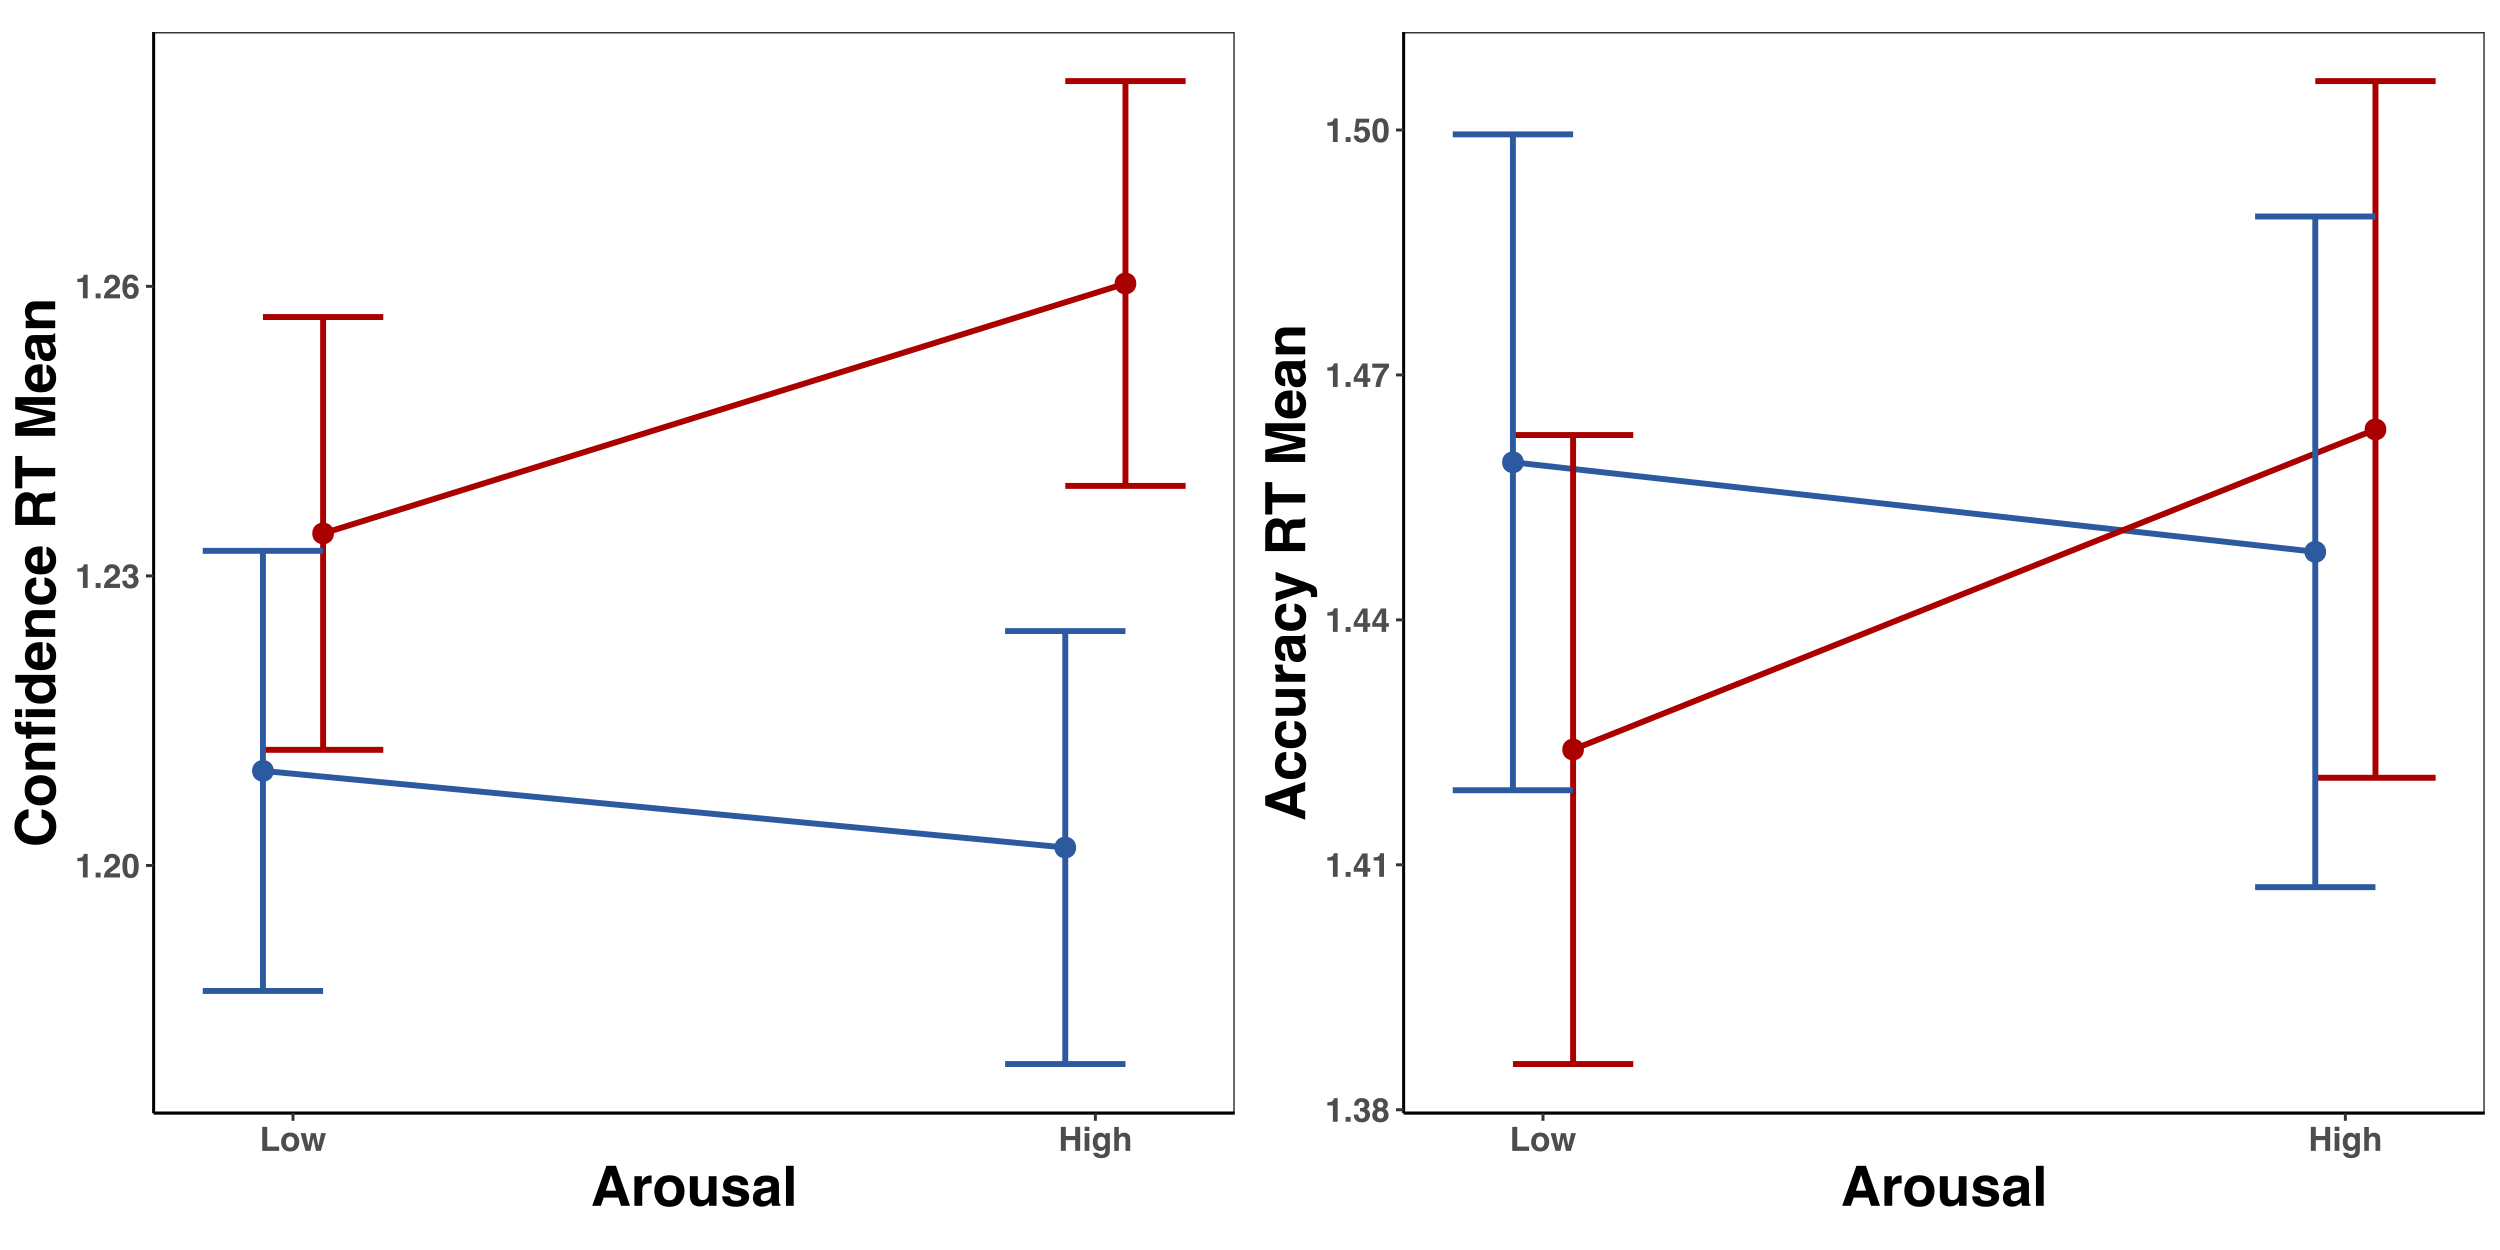 <?xml version="1.0" encoding="UTF-8"?>
<svg xmlns="http://www.w3.org/2000/svg" xmlns:xlink="http://www.w3.org/1999/xlink" width="900pt" height="450pt" viewBox="0 0 900 450" version="1.1">
<defs>
<g>
<symbol overflow="visible" id="glyph0-0">
<path style="stroke:none;" d="M 0.906 0 L 0.906 -8.641 L 7.859 -8.641 L 7.859 0 Z M 6.781 -1.078 L 6.781 -7.562 L 1.984 -7.562 L 1.984 -1.078 Z M 6.781 -1.078 "/>
</symbol>
<symbol overflow="visible" id="glyph0-1">
<path style="stroke:none;" d="M 0.828 -5.859 L 0.828 -7 C 1.359 -7.02 1.727 -7.055 1.938 -7.109 C 2.27 -7.18 2.547 -7.328 2.766 -7.547 C 2.91 -7.703 3.02 -7.906 3.094 -8.156 C 3.133 -8.312 3.156 -8.426 3.156 -8.5 L 4.547 -8.5 L 4.547 0 L 2.828 0 L 2.828 -5.859 Z M 0.828 -5.859 "/>
</symbol>
<symbol overflow="visible" id="glyph0-2">
<path style="stroke:none;" d="M 0.75 -1.75 L 2.531 -1.75 L 2.531 0 L 0.75 0 Z M 0.75 -1.75 "/>
</symbol>
<symbol overflow="visible" id="glyph0-3">
<path style="stroke:none;" d="M 0.375 0 C 0.395 -0.613 0.523 -1.172 0.766 -1.672 C 1.004 -2.234 1.566 -2.832 2.453 -3.469 C 3.223 -4.02 3.723 -4.414 3.953 -4.656 C 4.297 -5.02 4.469 -5.426 4.469 -5.875 C 4.469 -6.227 4.367 -6.523 4.172 -6.766 C 3.973 -7.004 3.688 -7.125 3.312 -7.125 C 2.812 -7.125 2.469 -6.938 2.281 -6.562 C 2.176 -6.344 2.113 -5.992 2.094 -5.516 L 0.469 -5.516 C 0.5 -6.234 0.629 -6.816 0.859 -7.266 C 1.305 -8.109 2.098 -8.531 3.234 -8.531 C 4.129 -8.531 4.844 -8.281 5.375 -7.781 C 5.906 -7.289 6.172 -6.633 6.172 -5.812 C 6.172 -5.188 5.984 -4.629 5.609 -4.141 C 5.367 -3.816 4.969 -3.453 4.406 -3.047 L 3.734 -2.578 C 3.316 -2.285 3.031 -2.07 2.875 -1.938 C 2.719 -1.801 2.586 -1.645 2.484 -1.469 L 6.188 -1.469 L 6.188 0 Z M 0.375 0 "/>
</symbol>
<symbol overflow="visible" id="glyph0-4">
<path style="stroke:none;" d="M 2.078 -4.172 C 2.078 -3.191 2.156 -2.441 2.312 -1.922 C 2.477 -1.41 2.812 -1.156 3.312 -1.156 C 3.801 -1.156 4.125 -1.41 4.281 -1.922 C 4.438 -2.441 4.516 -3.191 4.516 -4.172 C 4.516 -5.191 4.438 -5.945 4.281 -6.438 C 4.125 -6.926 3.801 -7.172 3.312 -7.172 C 2.812 -7.172 2.477 -6.926 2.312 -6.438 C 2.156 -5.945 2.078 -5.191 2.078 -4.172 Z M 3.312 -8.562 C 4.383 -8.562 5.141 -8.176 5.578 -7.406 C 6.016 -6.645 6.234 -5.566 6.234 -4.172 C 6.234 -2.766 6.016 -1.68 5.578 -0.922 C 5.141 -0.16 4.383 0.219 3.312 0.219 C 2.227 0.219 1.469 -0.16 1.031 -0.922 C 0.594 -1.68 0.375 -2.766 0.375 -4.172 C 0.375 -5.566 0.594 -6.645 1.031 -7.406 C 1.469 -8.176 2.227 -8.562 3.312 -8.562 Z M 3.312 -8.562 "/>
</symbol>
<symbol overflow="visible" id="glyph0-5">
<path style="stroke:none;" d="M 1.953 -2.609 C 1.953 -2.266 2.008 -1.984 2.125 -1.766 C 2.32 -1.359 2.691 -1.156 3.234 -1.156 C 3.555 -1.156 3.836 -1.266 4.078 -1.484 C 4.328 -1.711 4.453 -2.035 4.453 -2.453 C 4.453 -3.016 4.227 -3.391 3.781 -3.578 C 3.52 -3.68 3.113 -3.734 2.562 -3.734 L 2.562 -4.922 C 3.102 -4.93 3.477 -4.988 3.688 -5.094 C 4.062 -5.25 4.25 -5.578 4.25 -6.078 C 4.25 -6.398 4.156 -6.66 3.969 -6.859 C 3.781 -7.066 3.516 -7.172 3.172 -7.172 C 2.773 -7.172 2.484 -7.047 2.297 -6.797 C 2.109 -6.547 2.02 -6.211 2.031 -5.797 L 0.469 -5.797 C 0.488 -6.223 0.562 -6.625 0.688 -7 C 0.82 -7.332 1.035 -7.641 1.328 -7.922 C 1.547 -8.117 1.805 -8.27 2.109 -8.375 C 2.41 -8.477 2.781 -8.531 3.219 -8.531 C 4.031 -8.531 4.688 -8.32 5.188 -7.906 C 5.688 -7.488 5.938 -6.926 5.938 -6.219 C 5.938 -5.719 5.785 -5.297 5.484 -4.953 C 5.297 -4.734 5.102 -4.586 4.906 -4.516 C 5.051 -4.516 5.27 -4.383 5.562 -4.125 C 5.977 -3.727 6.188 -3.188 6.188 -2.5 C 6.188 -1.781 5.938 -1.145 5.438 -0.594 C 4.945 -0.051 4.211 0.219 3.234 0.219 C 2.035 0.219 1.203 -0.176 0.734 -0.969 C 0.484 -1.383 0.344 -1.93 0.312 -2.609 Z M 1.953 -2.609 "/>
</symbol>
<symbol overflow="visible" id="glyph0-6">
<path style="stroke:none;" d="M 2.047 -2.688 C 2.047 -2.227 2.172 -1.852 2.422 -1.562 C 2.672 -1.281 2.984 -1.141 3.359 -1.141 C 3.734 -1.141 4.023 -1.273 4.234 -1.547 C 4.441 -1.828 4.547 -2.191 4.547 -2.641 C 4.547 -3.141 4.426 -3.52 4.188 -3.781 C 3.945 -4.039 3.648 -4.172 3.297 -4.172 C 3.016 -4.172 2.766 -4.086 2.547 -3.922 C 2.211 -3.672 2.047 -3.258 2.047 -2.688 Z M 4.406 -6.359 C 4.406 -6.492 4.352 -6.645 4.25 -6.812 C 4.062 -7.07 3.785 -7.203 3.422 -7.203 C 2.879 -7.203 2.492 -6.898 2.266 -6.297 C 2.141 -5.961 2.055 -5.469 2.016 -4.812 C 2.223 -5.051 2.461 -5.227 2.734 -5.344 C 3.004 -5.457 3.316 -5.516 3.672 -5.516 C 4.422 -5.516 5.035 -5.258 5.516 -4.75 C 6.004 -4.238 6.25 -3.582 6.25 -2.781 C 6.25 -1.988 6.008 -1.289 5.531 -0.688 C 5.062 -0.082 4.328 0.219 3.328 0.219 C 2.266 0.219 1.477 -0.227 0.969 -1.125 C 0.57 -1.82 0.375 -2.723 0.375 -3.828 C 0.375 -4.473 0.398 -5 0.453 -5.406 C 0.555 -6.133 0.75 -6.738 1.031 -7.219 C 1.27 -7.625 1.582 -7.953 1.969 -8.203 C 2.363 -8.453 2.836 -8.578 3.391 -8.578 C 4.18 -8.578 4.812 -8.375 5.281 -7.969 C 5.75 -7.562 6.008 -7.023 6.062 -6.359 Z M 4.406 -6.359 "/>
</symbol>
<symbol overflow="visible" id="glyph0-7">
<path style="stroke:none;" d="M 0.922 -8.641 L 2.719 -8.641 L 2.719 -1.547 L 7 -1.547 L 7 0 L 0.922 0 Z M 0.922 -8.641 "/>
</symbol>
<symbol overflow="visible" id="glyph0-8">
<path style="stroke:none;" d="M 3.641 -1.172 C 4.129 -1.172 4.504 -1.344 4.766 -1.688 C 5.023 -2.039 5.156 -2.539 5.156 -3.188 C 5.156 -3.82 5.023 -4.312 4.766 -4.656 C 4.504 -5.008 4.129 -5.188 3.641 -5.188 C 3.148 -5.188 2.773 -5.008 2.516 -4.656 C 2.254 -4.312 2.125 -3.82 2.125 -3.188 C 2.125 -2.539 2.254 -2.039 2.516 -1.688 C 2.773 -1.344 3.148 -1.172 3.641 -1.172 Z M 6.922 -3.188 C 6.922 -2.25 6.648 -1.445 6.109 -0.781 C 5.566 -0.113 4.75 0.219 3.656 0.219 C 2.551 0.219 1.727 -0.113 1.188 -0.781 C 0.656 -1.445 0.391 -2.25 0.391 -3.188 C 0.391 -4.102 0.656 -4.898 1.188 -5.578 C 1.727 -6.254 2.551 -6.594 3.656 -6.594 C 4.75 -6.594 5.566 -6.254 6.109 -5.578 C 6.648 -4.898 6.922 -4.102 6.922 -3.188 Z M 3.656 -6.562 Z M 3.656 -6.562 "/>
</symbol>
<symbol overflow="visible" id="glyph0-9">
<path style="stroke:none;" d="M 3.797 -6.391 L 5.484 -6.391 L 6.453 -1.781 L 7.453 -6.391 L 9.188 -6.391 L 7.344 0 L 5.625 0 L 4.625 -4.656 L 3.609 0 L 1.875 0 L 0.078 -6.391 L 1.875 -6.391 L 2.875 -1.812 Z M 3.797 -6.391 "/>
</symbol>
<symbol overflow="visible" id="glyph0-10">
<path style="stroke:none;" d="M 0.906 0 L 0.906 -8.641 L 2.688 -8.641 L 2.688 -5.344 L 6.062 -5.344 L 6.062 -8.641 L 7.859 -8.641 L 7.859 0 L 6.062 0 L 6.062 -3.859 L 2.688 -3.859 L 2.688 0 Z M 0.906 0 "/>
</symbol>
<symbol overflow="visible" id="glyph0-11">
<path style="stroke:none;" d="M 2.5 -7.156 L 0.797 -7.156 L 0.797 -8.688 L 2.5 -8.688 Z M 0.797 -6.391 L 2.5 -6.391 L 2.5 0 L 0.797 0 Z M 0.797 -6.391 "/>
</symbol>
<symbol overflow="visible" id="glyph0-12">
<path style="stroke:none;" d="M 3.516 -1.375 C 3.91 -1.375 4.242 -1.52 4.516 -1.812 C 4.785 -2.102 4.922 -2.57 4.922 -3.219 C 4.922 -3.82 4.789 -4.281 4.531 -4.594 C 4.281 -4.914 3.938 -5.078 3.5 -5.078 C 2.914 -5.078 2.516 -4.801 2.297 -4.25 C 2.172 -3.957 2.109 -3.598 2.109 -3.172 C 2.109 -2.797 2.172 -2.469 2.297 -2.188 C 2.523 -1.645 2.93 -1.375 3.516 -1.375 Z M 3.109 -6.547 C 3.43 -6.547 3.707 -6.492 3.938 -6.391 C 4.344 -6.223 4.672 -5.914 4.922 -5.469 L 4.922 -6.391 L 6.547 -6.391 L 6.547 -0.328 C 6.547 0.492 6.41 1.113 6.141 1.531 C 5.66 2.25 4.742 2.609 3.391 2.609 C 2.578 2.609 1.91 2.445 1.391 2.125 C 0.879 1.812 0.598 1.336 0.547 0.703 L 2.359 0.703 C 2.398 0.891 2.473 1.031 2.578 1.125 C 2.766 1.27 3.07 1.344 3.5 1.344 C 4.094 1.344 4.492 1.145 4.703 0.75 C 4.836 0.488 4.906 0.051 4.906 -0.562 L 4.906 -0.969 C 4.738 -0.695 4.566 -0.492 4.391 -0.359 C 4.055 -0.098 3.625 0.031 3.094 0.031 C 2.27 0.031 1.613 -0.254 1.125 -0.828 C 0.633 -1.41 0.391 -2.191 0.391 -3.172 C 0.391 -4.117 0.625 -4.914 1.094 -5.562 C 1.57 -6.219 2.242 -6.547 3.109 -6.547 Z M 3.641 -6.562 Z M 3.641 -6.562 "/>
</symbol>
<symbol overflow="visible" id="glyph0-13">
<path style="stroke:none;" d="M 4.297 -6.547 C 4.691 -6.547 5.051 -6.477 5.375 -6.344 C 5.695 -6.207 5.961 -6 6.172 -5.719 C 6.348 -5.477 6.453 -5.234 6.484 -4.984 C 6.523 -4.734 6.547 -4.32 6.547 -3.75 L 6.547 0 L 4.844 0 L 4.844 -3.891 C 4.844 -4.234 4.785 -4.508 4.672 -4.719 C 4.516 -5.008 4.223 -5.156 3.797 -5.156 C 3.359 -5.156 3.023 -5.008 2.797 -4.719 C 2.566 -4.426 2.453 -4.004 2.453 -3.453 L 2.453 0 L 0.797 0 L 0.797 -8.609 L 2.453 -8.609 L 2.453 -5.562 C 2.691 -5.926 2.973 -6.18 3.297 -6.328 C 3.617 -6.473 3.953 -6.547 4.297 -6.547 Z M 4.297 -6.547 "/>
</symbol>
<symbol overflow="visible" id="glyph0-14">
<path style="stroke:none;" d="M 2.047 -2.469 C 2.047 -2.051 2.156 -1.727 2.375 -1.5 C 2.594 -1.27 2.895 -1.156 3.281 -1.156 C 3.656 -1.156 3.953 -1.27 4.172 -1.5 C 4.391 -1.727 4.5 -2.051 4.5 -2.469 C 4.5 -2.906 4.391 -3.234 4.172 -3.453 C 3.953 -3.68 3.656 -3.797 3.281 -3.797 C 2.906 -3.797 2.602 -3.68 2.375 -3.453 C 2.156 -3.234 2.047 -2.906 2.047 -2.469 Z M 0.312 -2.359 C 0.312 -2.836 0.422 -3.27 0.641 -3.656 C 0.859 -4.039 1.176 -4.332 1.594 -4.531 C 1.188 -4.801 0.922 -5.094 0.797 -5.406 C 0.672 -5.727 0.609 -6.031 0.609 -6.312 C 0.609 -6.926 0.836 -7.445 1.297 -7.875 C 1.766 -8.312 2.426 -8.531 3.281 -8.531 C 4.125 -8.531 4.773 -8.312 5.234 -7.875 C 5.703 -7.445 5.938 -6.926 5.938 -6.312 C 5.938 -6.031 5.875 -5.727 5.75 -5.406 C 5.633 -5.094 5.367 -4.816 4.953 -4.578 C 5.367 -4.348 5.68 -4.039 5.891 -3.656 C 6.109 -3.27 6.219 -2.836 6.219 -2.359 C 6.219 -1.641 5.953 -1.031 5.422 -0.531 C 4.891 -0.031 4.148 0.219 3.203 0.219 C 2.254 0.219 1.535 -0.031 1.047 -0.531 C 0.555 -1.031 0.312 -1.641 0.312 -2.359 Z M 2.203 -6.125 C 2.203 -5.812 2.297 -5.555 2.484 -5.359 C 2.672 -5.16 2.938 -5.062 3.281 -5.062 C 3.613 -5.062 3.875 -5.16 4.062 -5.359 C 4.25 -5.555 4.344 -5.812 4.344 -6.125 C 4.344 -6.457 4.25 -6.719 4.062 -6.906 C 3.875 -7.094 3.613 -7.188 3.281 -7.188 C 2.938 -7.188 2.672 -7.094 2.484 -6.906 C 2.297 -6.719 2.203 -6.457 2.203 -6.125 Z M 2.203 -6.125 "/>
</symbol>
<symbol overflow="visible" id="glyph0-15">
<path style="stroke:none;" d="M 6.281 -1.828 L 5.312 -1.828 L 5.312 0 L 3.688 0 L 3.688 -1.828 L 0.312 -1.828 L 0.312 -3.281 L 3.438 -8.438 L 5.312 -8.438 L 5.312 -3.141 L 6.281 -3.141 Z M 3.688 -3.141 L 3.688 -6.797 L 1.547 -3.141 Z M 3.688 -3.141 "/>
</symbol>
<symbol overflow="visible" id="glyph0-16">
<path style="stroke:none;" d="M 6.328 -7.078 C 6.078 -6.828 5.727 -6.383 5.281 -5.75 C 4.844 -5.125 4.473 -4.477 4.172 -3.812 C 3.93 -3.281 3.711 -2.633 3.516 -1.875 C 3.328 -1.113 3.234 -0.488 3.234 0 L 1.5 0 C 1.551 -1.52 2.051 -3.102 3 -4.75 C 3.613 -5.77 4.129 -6.484 4.547 -6.891 L 0.312 -6.891 L 0.328 -8.391 L 6.328 -8.391 Z M 6.328 -7.078 "/>
</symbol>
<symbol overflow="visible" id="glyph0-17">
<path style="stroke:none;" d="M 1.984 -2.281 C 2.047 -1.914 2.172 -1.633 2.359 -1.438 C 2.547 -1.238 2.82 -1.141 3.188 -1.141 C 3.594 -1.141 3.906 -1.285 4.125 -1.578 C 4.344 -1.867 4.453 -2.234 4.453 -2.672 C 4.453 -3.109 4.348 -3.473 4.141 -3.766 C 3.941 -4.066 3.629 -4.219 3.203 -4.219 C 2.992 -4.219 2.816 -4.191 2.672 -4.141 C 2.41 -4.047 2.211 -3.875 2.078 -3.625 L 0.578 -3.688 L 1.172 -8.391 L 5.859 -8.391 L 5.859 -6.969 L 2.391 -6.969 L 2.078 -5.109 C 2.336 -5.273 2.539 -5.383 2.688 -5.438 C 2.926 -5.531 3.219 -5.578 3.562 -5.578 C 4.27 -5.578 4.883 -5.336 5.406 -4.859 C 5.926 -4.391 6.188 -3.707 6.188 -2.812 C 6.188 -2.02 5.938 -1.316 5.438 -0.703 C 4.938 -0.086 4.18 0.219 3.172 0.219 C 2.367 0.219 1.707 0.004 1.188 -0.422 C 0.664 -0.859 0.375 -1.477 0.312 -2.281 Z M 1.984 -2.281 "/>
</symbol>
<symbol overflow="visible" id="glyph1-0">
<path style="stroke:none;" d="M 1.5 0 L 1.5 -14.391 L 13.094 -14.391 L 13.094 0 Z M 11.297 -1.797 L 11.297 -12.594 L 3.297 -12.594 L 3.297 -1.797 Z M 11.297 -1.797 "/>
</symbol>
<symbol overflow="visible" id="glyph1-1">
<path style="stroke:none;" d="M 5.453 -5.438 L 9.109 -5.438 L 7.312 -11.109 Z M 5.641 -14.391 L 9.047 -14.391 L 14.141 0 L 10.875 0 L 9.953 -2.953 L 4.656 -2.953 L 3.656 0 L 0.516 0 Z M 7.328 -14.391 Z M 7.328 -14.391 "/>
</symbol>
<symbol overflow="visible" id="glyph1-2">
<path style="stroke:none;" d="M 7.078 -10.906 C 7.129 -10.906 7.172 -10.898 7.203 -10.891 C 7.242 -10.891 7.328 -10.883 7.453 -10.875 L 7.453 -8.031 C 7.273 -8.051 7.117 -8.062 6.984 -8.062 C 6.848 -8.07 6.738 -8.078 6.656 -8.078 C 5.531 -8.078 4.773 -7.711 4.391 -6.984 C 4.18 -6.578 4.078 -5.945 4.078 -5.094 L 4.078 0 L 1.266 0 L 1.266 -10.641 L 3.922 -10.641 L 3.922 -8.797 C 4.359 -9.504 4.734 -9.988 5.047 -10.25 C 5.566 -10.688 6.242 -10.906 7.078 -10.906 Z M 7.078 -10.906 "/>
</symbol>
<symbol overflow="visible" id="glyph1-3">
<path style="stroke:none;" d="M 6.078 -1.969 C 6.891 -1.969 7.516 -2.254 7.953 -2.828 C 8.391 -3.41 8.609 -4.234 8.609 -5.297 C 8.609 -6.367 8.391 -7.191 7.953 -7.766 C 7.516 -8.348 6.891 -8.641 6.078 -8.641 C 5.266 -8.641 4.633 -8.348 4.188 -7.766 C 3.75 -7.191 3.531 -6.367 3.531 -5.297 C 3.531 -4.234 3.75 -3.41 4.188 -2.828 C 4.633 -2.254 5.266 -1.969 6.078 -1.969 Z M 11.531 -5.297 C 11.531 -3.734 11.078 -2.395 10.172 -1.281 C 9.273 -0.176 7.91 0.375 6.078 0.375 C 4.254 0.375 2.891 -0.176 1.984 -1.281 C 1.086 -2.395 0.641 -3.734 0.641 -5.297 C 0.641 -6.836 1.086 -8.172 1.984 -9.297 C 2.891 -10.422 4.254 -10.984 6.078 -10.984 C 7.91 -10.984 9.273 -10.422 10.172 -9.297 C 11.078 -8.172 11.531 -6.836 11.531 -5.297 Z M 6.078 -10.922 Z M 6.078 -10.922 "/>
</symbol>
<symbol overflow="visible" id="glyph1-4">
<path style="stroke:none;" d="M 4.078 -10.641 L 4.078 -4.234 C 4.078 -3.629 4.145 -3.172 4.281 -2.859 C 4.539 -2.316 5.039 -2.047 5.781 -2.047 C 6.727 -2.047 7.379 -2.43 7.734 -3.203 C 7.922 -3.617 8.016 -4.172 8.016 -4.859 L 8.016 -10.641 L 10.828 -10.641 L 10.828 0 L 8.125 0 L 8.125 -1.5 C 8.102 -1.469 8.039 -1.367 7.938 -1.203 C 7.832 -1.047 7.707 -0.906 7.562 -0.781 C 7.125 -0.395 6.703 -0.129 6.297 0.016 C 5.891 0.16 5.41 0.234 4.859 0.234 C 3.285 0.234 2.227 -0.332 1.688 -1.469 C 1.375 -2.094 1.219 -3.016 1.219 -4.234 L 1.219 -10.641 Z M 6.031 -10.922 Z M 6.031 -10.922 "/>
</symbol>
<symbol overflow="visible" id="glyph1-5">
<path style="stroke:none;" d="M 3.469 -3.406 C 3.531 -2.906 3.656 -2.551 3.844 -2.344 C 4.188 -1.969 4.828 -1.781 5.766 -1.781 C 6.305 -1.781 6.738 -1.863 7.062 -2.031 C 7.383 -2.195 7.547 -2.441 7.547 -2.766 C 7.547 -3.078 7.414 -3.316 7.156 -3.484 C 6.895 -3.641 5.93 -3.914 4.266 -4.312 C 3.055 -4.613 2.203 -4.988 1.703 -5.438 C 1.211 -5.883 0.969 -6.523 0.969 -7.359 C 0.969 -8.336 1.352 -9.18 2.125 -9.891 C 2.895 -10.598 3.977 -10.953 5.375 -10.953 C 6.707 -10.953 7.789 -10.688 8.625 -10.156 C 9.469 -9.625 9.945 -8.707 10.062 -7.406 L 7.281 -7.406 C 7.25 -7.758 7.148 -8.039 6.984 -8.25 C 6.68 -8.625 6.16 -8.812 5.422 -8.812 C 4.816 -8.812 4.383 -8.719 4.125 -8.531 C 3.863 -8.344 3.734 -8.125 3.734 -7.875 C 3.734 -7.551 3.875 -7.316 4.156 -7.172 C 4.426 -7.023 5.391 -6.77 7.047 -6.406 C 8.16 -6.145 8.992 -5.75 9.547 -5.219 C 10.086 -4.688 10.359 -4.02 10.359 -3.219 C 10.359 -2.164 9.969 -1.305 9.188 -0.641 C 8.406 0.023 7.191 0.359 5.547 0.359 C 3.867 0.359 2.629 0.004 1.828 -0.703 C 1.035 -1.41 0.641 -2.312 0.641 -3.406 Z M 5.594 -10.922 Z M 5.594 -10.922 "/>
</symbol>
<symbol overflow="visible" id="glyph1-6">
<path style="stroke:none;" d="M 7.172 -5.172 C 6.992 -5.066 6.816 -4.977 6.641 -4.906 C 6.461 -4.844 6.219 -4.781 5.906 -4.719 L 5.281 -4.594 C 4.688 -4.488 4.266 -4.363 4.016 -4.219 C 3.586 -3.969 3.375 -3.57 3.375 -3.031 C 3.375 -2.562 3.504 -2.219 3.766 -2 C 4.023 -1.789 4.348 -1.688 4.734 -1.688 C 5.328 -1.688 5.875 -1.863 6.375 -2.219 C 6.883 -2.57 7.148 -3.211 7.172 -4.141 Z M 5.484 -6.469 C 5.992 -6.539 6.359 -6.625 6.578 -6.719 C 6.973 -6.883 7.172 -7.148 7.172 -7.516 C 7.172 -7.953 7.02 -8.25 6.719 -8.406 C 6.414 -8.57 5.973 -8.656 5.391 -8.656 C 4.734 -8.656 4.27 -8.492 4 -8.172 C 3.801 -7.93 3.672 -7.609 3.609 -7.203 L 0.922 -7.203 C 0.973 -8.129 1.234 -8.895 1.703 -9.5 C 2.43 -10.438 3.691 -10.906 5.484 -10.906 C 6.648 -10.906 7.688 -10.672 8.594 -10.203 C 9.5 -9.742 9.953 -8.875 9.953 -7.594 L 9.953 -2.703 C 9.953 -2.367 9.957 -1.957 9.969 -1.469 C 9.988 -1.102 10.047 -0.852 10.141 -0.719 C 10.234 -0.594 10.367 -0.488 10.547 -0.406 L 10.547 0 L 7.516 0 C 7.43 -0.219 7.375 -0.422 7.344 -0.609 C 7.312 -0.797 7.285 -1.008 7.266 -1.25 C 6.879 -0.832 6.438 -0.477 5.938 -0.188 C 5.344 0.156 4.664 0.328 3.906 0.328 C 2.945 0.328 2.148 0.055 1.516 -0.484 C 0.891 -1.035 0.578 -1.816 0.578 -2.828 C 0.578 -4.141 1.082 -5.086 2.094 -5.672 C 2.645 -5.992 3.457 -6.223 4.531 -6.359 Z M 5.625 -10.922 Z M 5.625 -10.922 "/>
</symbol>
<symbol overflow="visible" id="glyph1-7">
<path style="stroke:none;" d="M 4.141 0 L 1.359 0 L 1.359 -14.391 L 4.141 -14.391 Z M 4.141 0 "/>
</symbol>
<symbol overflow="visible" id="glyph2-0">
<path style="stroke:none;" d="M 0 -1.5 L -14.391 -1.5 L -14.391 -13.094 L 0 -13.094 Z M -1.797 -11.297 L -12.594 -11.297 L -12.594 -3.297 L -1.797 -3.297 Z M -1.797 -11.297 "/>
</symbol>
<symbol overflow="visible" id="glyph2-1">
<path style="stroke:none;" d="M -7.078 -0.906 C -9.586 -0.906 -11.523 -1.578 -12.891 -2.922 C -14.078 -4.086 -14.672 -5.578 -14.672 -7.391 C -14.672 -9.816 -13.875 -11.586 -12.281 -12.703 C -11.395 -13.328 -10.5 -13.66 -9.594 -13.703 L -9.594 -10.688 C -10.289 -10.5 -10.812 -10.25 -11.156 -9.938 C -11.781 -9.395 -12.094 -8.586 -12.094 -7.516 C -12.094 -6.422 -11.648 -5.555 -10.766 -4.922 C -9.891 -4.285 -8.645 -3.969 -7.031 -3.969 C -5.414 -3.969 -4.207 -4.301 -3.406 -4.969 C -2.602 -5.645 -2.203 -6.492 -2.203 -7.516 C -2.203 -8.578 -2.547 -9.383 -3.234 -9.938 C -3.609 -10.238 -4.164 -10.488 -4.906 -10.688 L -4.906 -13.672 C -3.332 -13.41 -2.051 -12.742 -1.062 -11.672 C -0.082 -10.598 0.406 -9.227 0.406 -7.562 C 0.406 -5.488 -0.258 -3.859 -1.594 -2.672 C -2.926 -1.492 -4.754 -0.906 -7.078 -0.906 Z M -14.828 -7.312 Z M -14.828 -7.312 "/>
</symbol>
<symbol overflow="visible" id="glyph2-2">
<path style="stroke:none;" d="M -1.969 -6.078 C -1.969 -6.891 -2.254 -7.516 -2.828 -7.953 C -3.41 -8.391 -4.234 -8.609 -5.297 -8.609 C -6.367 -8.609 -7.191 -8.391 -7.766 -7.953 C -8.348 -7.516 -8.641 -6.891 -8.641 -6.078 C -8.641 -5.266 -8.348 -4.633 -7.766 -4.188 C -7.191 -3.75 -6.367 -3.531 -5.297 -3.531 C -4.234 -3.531 -3.41 -3.75 -2.828 -4.188 C -2.254 -4.633 -1.969 -5.266 -1.969 -6.078 Z M -5.297 -11.531 C -3.734 -11.531 -2.395 -11.078 -1.281 -10.172 C -0.176 -9.273 0.375 -7.91 0.375 -6.078 C 0.375 -4.254 -0.176 -2.891 -1.281 -1.984 C -2.395 -1.086 -3.734 -0.641 -5.297 -0.641 C -6.836 -0.641 -8.172 -1.086 -9.297 -1.984 C -10.422 -2.891 -10.984 -4.254 -10.984 -6.078 C -10.984 -7.91 -10.422 -9.273 -9.297 -10.172 C -8.172 -11.078 -6.836 -11.531 -5.297 -11.531 Z M -10.922 -6.078 Z M -10.922 -6.078 "/>
</symbol>
<symbol overflow="visible" id="glyph2-3">
<path style="stroke:none;" d="M -10.906 -7.203 C -10.906 -8.297 -10.613 -9.191 -10.031 -9.891 C -9.457 -10.598 -8.504 -10.953 -7.172 -10.953 L 0 -10.953 L 0 -8.094 L -6.469 -8.094 C -7.031 -8.094 -7.461 -8.02 -7.766 -7.875 C -8.305 -7.602 -8.578 -7.082 -8.578 -6.312 C -8.578 -5.363 -8.18 -4.711 -7.391 -4.359 C -6.961 -4.18 -6.422 -4.094 -5.766 -4.094 L 0 -4.094 L 0 -1.312 L -10.625 -1.312 L -10.625 -4 L -9.078 -4 C -9.617 -4.363 -10.008 -4.703 -10.25 -5.016 C -10.688 -5.586 -10.906 -6.316 -10.906 -7.203 Z M -10.922 -6.172 Z M -10.922 -6.172 "/>
</symbol>
<symbol overflow="visible" id="glyph2-4">
<path style="stroke:none;" d="M -14.547 -5.219 C -14.547 -5.395 -14.539 -5.555 -14.531 -5.703 C -14.52 -5.848 -14.504 -6.047 -14.484 -6.297 L -12.219 -6.297 C -12.238 -6.141 -12.254 -5.875 -12.266 -5.5 C -12.273 -5.133 -12.191 -4.879 -12.016 -4.734 C -11.848 -4.598 -11.66 -4.531 -11.453 -4.531 C -11.242 -4.531 -10.941 -4.531 -10.547 -4.531 L -10.547 -6.359 L -8.578 -6.359 L -8.578 -4.531 L 0 -4.531 L 0 -1.766 L -8.578 -1.766 L -8.578 -0.203 L -10.547 -0.203 L -10.547 -1.734 L -11.234 -1.734 C -12.367 -1.734 -13.148 -1.926 -13.578 -2.312 C -14.223 -2.707 -14.547 -3.676 -14.547 -5.219 Z M -14.547 -5.219 "/>
</symbol>
<symbol overflow="visible" id="glyph2-5">
<path style="stroke:none;" d="M -11.922 -4.156 L -11.922 -1.344 L -14.484 -1.344 L -14.484 -4.156 Z M -10.641 -1.344 L -10.641 -4.156 L 0 -4.156 L 0 -1.344 Z M -10.641 -1.344 "/>
</symbol>
<symbol overflow="visible" id="glyph2-6">
<path style="stroke:none;" d="M -10.906 -5.219 C -10.906 -5.863 -10.758 -6.438 -10.469 -6.938 C -10.188 -7.445 -9.797 -7.859 -9.297 -8.172 L -14.375 -8.172 L -14.375 -10.984 L 0 -10.984 L 0 -8.281 L -1.469 -8.281 C -0.844 -7.883 -0.383 -7.43 -0.094 -6.922 C 0.188 -6.41 0.328 -5.781 0.328 -5.031 C 0.328 -3.789 -0.172 -2.742 -1.172 -1.891 C -2.18 -1.035 -3.473 -0.609 -5.047 -0.609 C -6.867 -0.609 -8.301 -1.023 -9.344 -1.859 C -10.383 -2.703 -10.906 -3.82 -10.906 -5.219 Z M -2.016 -5.828 C -2.016 -6.617 -2.305 -7.219 -2.891 -7.625 C -3.473 -8.039 -4.234 -8.25 -5.172 -8.25 C -6.473 -8.25 -7.398 -7.914 -7.953 -7.25 C -8.297 -6.852 -8.469 -6.383 -8.469 -5.844 C -8.469 -5.031 -8.16 -4.43 -7.547 -4.047 C -6.93 -3.672 -6.164 -3.484 -5.25 -3.484 C -4.27 -3.484 -3.484 -3.676 -2.891 -4.062 C -2.305 -4.457 -2.016 -5.047 -2.016 -5.828 Z M -2.016 -5.828 "/>
</symbol>
<symbol overflow="visible" id="glyph2-7">
<path style="stroke:none;" d="M -8.641 -5.5 C -8.641 -4.852 -8.438 -4.352 -8.031 -4 C -7.625 -3.645 -7.078 -3.422 -6.391 -3.328 L -6.391 -7.656 C -7.117 -7.613 -7.676 -7.391 -8.062 -6.984 C -8.445 -6.586 -8.641 -6.094 -8.641 -5.5 Z M -10.922 -5.5 C -10.922 -6.383 -10.754 -7.18 -10.422 -7.891 C -10.098 -8.598 -9.578 -9.188 -8.859 -9.656 C -8.223 -10.07 -7.488 -10.336 -6.656 -10.453 C -6.164 -10.523 -5.461 -10.555 -4.547 -10.547 L -4.547 -3.266 C -3.484 -3.305 -2.738 -3.641 -2.312 -4.266 C -2.039 -4.648 -1.906 -5.113 -1.906 -5.656 C -1.906 -6.227 -2.066 -6.691 -2.391 -7.047 C -2.566 -7.242 -2.812 -7.414 -3.125 -7.562 L -3.125 -10.406 C -2.488 -10.332 -1.848 -10.004 -1.203 -9.422 C -0.16 -8.516 0.359 -7.238 0.359 -5.594 C 0.359 -4.238 -0.078 -3.039 -0.953 -2 C -1.828 -0.969 -3.25 -0.453 -5.219 -0.453 C -7.062 -0.453 -8.473 -0.922 -9.453 -1.859 C -10.43 -2.797 -10.922 -4.008 -10.922 -5.5 Z M -10.922 -5.688 Z M -10.922 -5.688 "/>
</symbol>
<symbol overflow="visible" id="glyph2-8">
<path style="stroke:none;" d="M -6.828 -7.656 C -7.223 -7.602 -7.582 -7.469 -7.906 -7.25 C -8.332 -6.938 -8.547 -6.453 -8.547 -5.797 C -8.547 -4.859 -8.082 -4.219 -7.156 -3.875 C -6.656 -3.695 -5.992 -3.609 -5.172 -3.609 C -4.391 -3.609 -3.766 -3.695 -3.297 -3.875 C -2.41 -4.207 -1.969 -4.832 -1.969 -5.75 C -1.969 -6.406 -2.141 -6.867 -2.484 -7.141 C -2.836 -7.41 -3.297 -7.578 -3.859 -7.641 L -3.859 -10.484 C -3.016 -10.41 -2.211 -10.102 -1.453 -9.562 C -0.234 -8.688 0.375 -7.395 0.375 -5.688 C 0.375 -3.969 -0.129 -2.703 -1.141 -1.891 C -2.16 -1.086 -3.484 -0.688 -5.109 -0.688 C -6.941 -0.688 -8.363 -1.133 -9.375 -2.031 C -10.395 -2.926 -10.906 -4.156 -10.906 -5.719 C -10.906 -7.051 -10.602 -8.145 -10 -9 C -9.406 -9.852 -8.348 -10.359 -6.828 -10.516 Z M -10.922 -5.766 Z M -10.922 -5.766 "/>
</symbol>
<symbol overflow="visible" id="glyph2-9">
<path style="stroke:none;" d=""/>
</symbol>
<symbol overflow="visible" id="glyph2-10">
<path style="stroke:none;" d="M -11.891 -4.531 L -8.031 -4.531 L -8.031 -7.938 C -8.031 -8.613 -8.109 -9.125 -8.266 -9.469 C -8.535 -10.062 -9.078 -10.359 -9.891 -10.359 C -10.754 -10.359 -11.336 -10.07 -11.641 -9.5 C -11.805 -9.164 -11.891 -8.676 -11.891 -8.031 Z M -14.391 -8.656 C -14.367 -9.664 -14.242 -10.441 -14.016 -10.984 C -13.797 -11.523 -13.461 -11.984 -13.016 -12.359 C -12.648 -12.672 -12.242 -12.914 -11.797 -13.094 C -11.359 -13.281 -10.859 -13.375 -10.297 -13.375 C -9.609 -13.375 -8.93 -13.203 -8.266 -12.859 C -7.609 -12.516 -7.145 -11.945 -6.875 -11.156 C -6.602 -11.82 -6.223 -12.289 -5.734 -12.562 C -5.242 -12.844 -4.492 -12.984 -3.484 -12.984 L -2.516 -12.984 C -1.859 -12.984 -1.414 -13.008 -1.188 -13.062 C -0.812 -13.133 -0.535 -13.316 -0.359 -13.609 L 0 -13.609 L 0 -10.297 C -0.32 -10.203 -0.578 -10.133 -0.766 -10.094 C -1.172 -10.02 -1.586 -9.977 -2.016 -9.969 L -3.344 -9.953 C -4.27 -9.941 -4.883 -9.773 -5.188 -9.453 C -5.488 -9.129 -5.641 -8.523 -5.641 -7.641 L -5.641 -4.531 L 0 -4.531 L 0 -1.594 L -14.391 -1.594 Z M -14.391 -8.656 "/>
</symbol>
<symbol overflow="visible" id="glyph2-11">
<path style="stroke:none;" d="M -14.391 -11.984 L -11.844 -11.984 L -11.844 -7.672 L 0 -7.672 L 0 -4.656 L -11.844 -4.656 L -11.844 -0.328 L -14.391 -0.328 Z M -14.391 -11.984 "/>
</symbol>
<symbol overflow="visible" id="glyph2-12">
<path style="stroke:none;" d="M -14.391 -11.062 L -14.391 -15.391 L 0 -15.391 L 0 -12.594 L -9.734 -12.594 C -10.016 -12.594 -10.406 -12.594 -10.906 -12.594 C -11.414 -12.602 -11.805 -12.609 -12.078 -12.609 L 0 -9.891 L 0 -6.969 L -12.078 -4.266 C -11.805 -4.266 -11.414 -4.266 -10.906 -4.266 C -10.406 -4.273 -10.016 -4.281 -9.734 -4.281 L 0 -4.281 L 0 -1.469 L -14.391 -1.469 L -14.391 -5.844 L -3.078 -8.469 Z M -14.391 -11.062 "/>
</symbol>
<symbol overflow="visible" id="glyph2-13">
<path style="stroke:none;" d="M -5.172 -7.172 C -5.066 -6.992 -4.977 -6.816 -4.906 -6.641 C -4.844 -6.461 -4.781 -6.219 -4.719 -5.906 L -4.594 -5.281 C -4.488 -4.688 -4.363 -4.266 -4.219 -4.016 C -3.969 -3.586 -3.57 -3.375 -3.031 -3.375 C -2.562 -3.375 -2.219 -3.504 -2 -3.766 C -1.789 -4.023 -1.688 -4.348 -1.688 -4.734 C -1.688 -5.328 -1.863 -5.875 -2.219 -6.375 C -2.57 -6.883 -3.211 -7.148 -4.141 -7.172 Z M -6.469 -5.484 C -6.539 -5.992 -6.625 -6.359 -6.719 -6.578 C -6.883 -6.973 -7.148 -7.172 -7.516 -7.172 C -7.953 -7.172 -8.25 -7.02 -8.406 -6.719 C -8.57 -6.414 -8.656 -5.973 -8.656 -5.391 C -8.656 -4.734 -8.492 -4.27 -8.172 -4 C -7.93 -3.801 -7.609 -3.672 -7.203 -3.609 L -7.203 -0.922 C -8.129 -0.973 -8.895 -1.234 -9.5 -1.703 C -10.438 -2.43 -10.906 -3.691 -10.906 -5.484 C -10.906 -6.648 -10.672 -7.688 -10.203 -8.594 C -9.742 -9.5 -8.875 -9.953 -7.594 -9.953 L -2.703 -9.953 C -2.367 -9.953 -1.957 -9.957 -1.469 -9.969 C -1.102 -9.988 -0.852 -10.047 -0.719 -10.141 C -0.594 -10.234 -0.488 -10.367 -0.406 -10.547 L 0 -10.547 L 0 -7.516 C -0.219 -7.43 -0.422 -7.375 -0.609 -7.344 C -0.797 -7.312 -1.008 -7.285 -1.25 -7.266 C -0.832 -6.879 -0.477 -6.438 -0.188 -5.938 C 0.156 -5.344 0.328 -4.664 0.328 -3.906 C 0.328 -2.945 0.055 -2.148 -0.484 -1.516 C -1.035 -0.891 -1.816 -0.578 -2.828 -0.578 C -4.141 -0.578 -5.086 -1.082 -5.672 -2.094 C -5.992 -2.645 -6.223 -3.457 -6.359 -4.531 Z M -10.922 -5.625 Z M -10.922 -5.625 "/>
</symbol>
<symbol overflow="visible" id="glyph2-14">
<path style="stroke:none;" d="M -5.438 -5.453 L -5.438 -9.109 L -11.109 -7.312 Z M -14.391 -5.641 L -14.391 -9.047 L 0 -14.141 L 0 -10.875 L -2.953 -9.953 L -2.953 -4.656 L 0 -3.656 L 0 -0.516 Z M -14.391 -7.328 Z M -14.391 -7.328 "/>
</symbol>
<symbol overflow="visible" id="glyph2-15">
<path style="stroke:none;" d="M -10.641 -4.078 L -4.234 -4.078 C -3.629 -4.078 -3.172 -4.145 -2.859 -4.281 C -2.316 -4.539 -2.047 -5.039 -2.047 -5.781 C -2.047 -6.727 -2.43 -7.379 -3.203 -7.734 C -3.617 -7.922 -4.172 -8.016 -4.859 -8.016 L -10.641 -8.016 L -10.641 -10.828 L 0 -10.828 L 0 -8.125 L -1.5 -8.125 C -1.469 -8.102 -1.367 -8.039 -1.203 -7.938 C -1.047 -7.832 -0.906 -7.707 -0.781 -7.562 C -0.395 -7.125 -0.129 -6.703 0.016 -6.297 C 0.16 -5.891 0.234 -5.41 0.234 -4.859 C 0.234 -3.285 -0.332 -2.227 -1.469 -1.688 C -2.094 -1.375 -3.016 -1.219 -4.234 -1.219 L -10.641 -1.219 Z M -10.922 -6.031 Z M -10.922 -6.031 "/>
</symbol>
<symbol overflow="visible" id="glyph2-16">
<path style="stroke:none;" d="M -10.906 -7.078 C -10.906 -7.129 -10.898 -7.172 -10.891 -7.203 C -10.891 -7.242 -10.883 -7.328 -10.875 -7.453 L -8.031 -7.453 C -8.051 -7.273 -8.062 -7.117 -8.062 -6.984 C -8.07 -6.848 -8.078 -6.738 -8.078 -6.656 C -8.078 -5.531 -7.711 -4.773 -6.984 -4.391 C -6.578 -4.18 -5.945 -4.078 -5.094 -4.078 L 0 -4.078 L 0 -1.266 L -10.641 -1.266 L -10.641 -3.922 L -8.797 -3.922 C -9.504 -4.359 -9.988 -4.734 -10.25 -5.047 C -10.688 -5.566 -10.906 -6.242 -10.906 -7.078 Z M -10.906 -7.078 "/>
</symbol>
<symbol overflow="visible" id="glyph2-17">
<path style="stroke:none;" d="M 2.047 -1.734 L 2.062 -2.078 C 2.07 -2.348 2.062 -2.609 2.031 -2.859 C 2 -3.109 1.926 -3.316 1.812 -3.484 C 1.695 -3.648 1.461 -3.801 1.109 -3.938 C 0.766 -4.082 0.551 -4.141 0.469 -4.109 L -10.641 -0.203 L -10.641 -3.297 L -2.797 -5.625 L -10.641 -7.828 L -10.641 -10.781 L -0.172 -7.125 C 1.848 -6.426 3.098 -5.867 3.578 -5.453 C 4.066 -5.047 4.312 -4.227 4.312 -3 C 4.312 -2.75 4.305 -2.547 4.297 -2.391 C 4.297 -2.242 4.285 -2.023 4.266 -1.734 Z M -10.922 -5.5 Z M -10.922 -5.5 "/>
</symbol>
</g>
<clipPath id="clip1">
  <path d="M 0 6.039 L 450 6.039 L 450 443.965 L 0 443.965 Z M 0 6.039 "/>
</clipPath>
<clipPath id="clip2">
  <path d="M 55.297 11.516 L 444.52 11.516 L 444.52 400.738 L 55.297 400.738 Z M 55.297 11.516 "/>
</clipPath>
<clipPath id="clip3">
  <path d="M 450 6.039 L 900 6.039 L 900 443.965 L 450 443.965 Z M 450 6.039 "/>
</clipPath>
<clipPath id="clip4">
  <path d="M 505.297 11.516 L 894.52 11.516 L 894.52 400.738 L 505.297 400.738 Z M 505.297 11.516 "/>
</clipPath>
</defs>
<g id="surface6">
<rect x="0" y="0" width="900" height="450" style="fill:rgb(100%,100%,100%);fill-opacity:1;stroke:none;"/>
<g clip-path="url(#clip1)" clip-rule="nonzero">
<path style="fill-rule:nonzero;fill:rgb(100%,100%,100%);fill-opacity:1;stroke-width:1.067;stroke-linecap:round;stroke-linejoin:round;stroke:rgb(100%,100%,100%);stroke-opacity:1;stroke-miterlimit:10;" d="M 0 443.961 L 450 443.961 L 450 6.035 L 0 6.035 Z M 0 443.961 "/>
</g>
<path style="fill:none;stroke-width:2.134;stroke-linecap:butt;stroke-linejoin:round;stroke:rgb(17.255%,35.294%,62.745%);stroke-opacity:1;stroke-miterlimit:10;" d="M 94.652 277.52 L 383.5 305.117 "/>
<path style="fill:none;stroke-width:2.134;stroke-linecap:butt;stroke-linejoin:round;stroke:rgb(66.667%,0%,0%);stroke-opacity:1;stroke-miterlimit:10;" d="M 116.316 192.035 L 405.164 102.07 "/>
<path style="fill-rule:nonzero;fill:rgb(66.667%,0%,0%);fill-opacity:1;stroke-width:0.709;stroke-linecap:round;stroke-linejoin:round;stroke:rgb(66.667%,0%,0%);stroke-opacity:1;stroke-miterlimit:10;" d="M 119.871 192.035 C 119.871 196.777 112.762 196.777 112.762 192.035 C 112.762 187.293 119.871 187.293 119.871 192.035 "/>
<path style="fill-rule:nonzero;fill:rgb(17.255%,35.294%,62.745%);fill-opacity:1;stroke-width:0.709;stroke-linecap:round;stroke-linejoin:round;stroke:rgb(17.255%,35.294%,62.745%);stroke-opacity:1;stroke-miterlimit:10;" d="M 98.207 277.52 C 98.207 282.258 91.098 282.258 91.098 277.52 C 91.098 272.777 98.207 272.777 98.207 277.52 "/>
<path style="fill-rule:nonzero;fill:rgb(66.667%,0%,0%);fill-opacity:1;stroke-width:0.709;stroke-linecap:round;stroke-linejoin:round;stroke:rgb(66.667%,0%,0%);stroke-opacity:1;stroke-miterlimit:10;" d="M 408.719 102.07 C 408.719 106.812 401.609 106.812 401.609 102.07 C 401.609 97.328 408.719 97.328 408.719 102.07 "/>
<path style="fill-rule:nonzero;fill:rgb(17.255%,35.294%,62.745%);fill-opacity:1;stroke-width:0.709;stroke-linecap:round;stroke-linejoin:round;stroke:rgb(17.255%,35.294%,62.745%);stroke-opacity:1;stroke-miterlimit:10;" d="M 387.055 305.117 C 387.055 309.855 379.945 309.855 379.945 305.117 C 379.945 300.375 387.055 300.375 387.055 305.117 "/>
<path style="fill:none;stroke-width:2.134;stroke-linecap:butt;stroke-linejoin:round;stroke:rgb(66.667%,0%,0%);stroke-opacity:1;stroke-miterlimit:10;" d="M 94.652 114.125 L 137.98 114.125 "/>
<path style="fill:none;stroke-width:2.134;stroke-linecap:butt;stroke-linejoin:round;stroke:rgb(66.667%,0%,0%);stroke-opacity:1;stroke-miterlimit:10;" d="M 116.316 114.125 L 116.316 269.945 "/>
<path style="fill:none;stroke-width:2.134;stroke-linecap:butt;stroke-linejoin:round;stroke:rgb(66.667%,0%,0%);stroke-opacity:1;stroke-miterlimit:10;" d="M 94.652 269.945 L 137.98 269.945 "/>
<path style="fill:none;stroke-width:2.134;stroke-linecap:butt;stroke-linejoin:round;stroke:rgb(17.255%,35.294%,62.745%);stroke-opacity:1;stroke-miterlimit:10;" d="M 72.988 198.293 L 116.316 198.293 "/>
<path style="fill:none;stroke-width:2.134;stroke-linecap:butt;stroke-linejoin:round;stroke:rgb(17.255%,35.294%,62.745%);stroke-opacity:1;stroke-miterlimit:10;" d="M 94.652 198.293 L 94.652 356.742 "/>
<path style="fill:none;stroke-width:2.134;stroke-linecap:butt;stroke-linejoin:round;stroke:rgb(17.255%,35.294%,62.745%);stroke-opacity:1;stroke-miterlimit:10;" d="M 72.988 356.742 L 116.316 356.742 "/>
<path style="fill:none;stroke-width:2.134;stroke-linecap:butt;stroke-linejoin:round;stroke:rgb(66.667%,0%,0%);stroke-opacity:1;stroke-miterlimit:10;" d="M 383.5 29.207 L 426.828 29.207 "/>
<path style="fill:none;stroke-width:2.134;stroke-linecap:butt;stroke-linejoin:round;stroke:rgb(66.667%,0%,0%);stroke-opacity:1;stroke-miterlimit:10;" d="M 405.164 29.207 L 405.164 174.934 "/>
<path style="fill:none;stroke-width:2.134;stroke-linecap:butt;stroke-linejoin:round;stroke:rgb(66.667%,0%,0%);stroke-opacity:1;stroke-miterlimit:10;" d="M 383.5 174.934 L 426.828 174.934 "/>
<path style="fill:none;stroke-width:2.134;stroke-linecap:butt;stroke-linejoin:round;stroke:rgb(17.255%,35.294%,62.745%);stroke-opacity:1;stroke-miterlimit:10;" d="M 361.836 227.184 L 405.164 227.184 "/>
<path style="fill:none;stroke-width:2.134;stroke-linecap:butt;stroke-linejoin:round;stroke:rgb(17.255%,35.294%,62.745%);stroke-opacity:1;stroke-miterlimit:10;" d="M 383.5 227.184 L 383.5 383.047 "/>
<path style="fill:none;stroke-width:2.134;stroke-linecap:butt;stroke-linejoin:round;stroke:rgb(17.255%,35.294%,62.745%);stroke-opacity:1;stroke-miterlimit:10;" d="M 361.836 383.047 L 405.164 383.047 "/>
<g clip-path="url(#clip2)" clip-rule="nonzero">
<path style="fill:none;stroke-width:1.067;stroke-linecap:round;stroke-linejoin:round;stroke:rgb(20%,20%,20%);stroke-opacity:1;stroke-miterlimit:10;" d="M 55.297 400.742 L 444.52 400.742 L 444.52 11.52 L 55.297 11.52 Z M 55.297 400.742 "/>
</g>
<path style="fill:none;stroke-width:1.067;stroke-linecap:butt;stroke-linejoin:round;stroke:rgb(0%,0%,0%);stroke-opacity:1;stroke-miterlimit:10;" d="M 55.297 400.742 L 55.297 11.516 "/>
<g style="fill:rgb(30.196%,30.196%,30.196%);fill-opacity:1;">
  <use xlink:href="#glyph0-1" x="27.012" y="315.895"/>
  <use xlink:href="#glyph0-2" x="33.686" y="315.895"/>
  <use xlink:href="#glyph0-3" x="37.02" y="315.895"/>
  <use xlink:href="#glyph0-4" x="43.693" y="315.895"/>
</g>
<g style="fill:rgb(30.196%,30.196%,30.196%);fill-opacity:1;">
  <use xlink:href="#glyph0-1" x="27.012" y="211.648"/>
  <use xlink:href="#glyph0-2" x="33.686" y="211.648"/>
  <use xlink:href="#glyph0-3" x="37.02" y="211.648"/>
  <use xlink:href="#glyph0-5" x="43.693" y="211.648"/>
</g>
<g style="fill:rgb(30.196%,30.196%,30.196%);fill-opacity:1;">
  <use xlink:href="#glyph0-1" x="27.012" y="107.398"/>
  <use xlink:href="#glyph0-2" x="33.686" y="107.398"/>
  <use xlink:href="#glyph0-3" x="37.02" y="107.398"/>
  <use xlink:href="#glyph0-6" x="43.693" y="107.398"/>
</g>
<path style="fill:none;stroke-width:1.067;stroke-linecap:butt;stroke-linejoin:round;stroke:rgb(20%,20%,20%);stroke-opacity:1;stroke-miterlimit:10;" d="M 52.559 311.574 L 55.297 311.574 "/>
<path style="fill:none;stroke-width:1.067;stroke-linecap:butt;stroke-linejoin:round;stroke:rgb(20%,20%,20%);stroke-opacity:1;stroke-miterlimit:10;" d="M 52.559 207.328 L 55.297 207.328 "/>
<path style="fill:none;stroke-width:1.067;stroke-linecap:butt;stroke-linejoin:round;stroke:rgb(20%,20%,20%);stroke-opacity:1;stroke-miterlimit:10;" d="M 52.559 103.078 L 55.297 103.078 "/>
<path style="fill:none;stroke-width:1.067;stroke-linecap:butt;stroke-linejoin:round;stroke:rgb(0%,0%,0%);stroke-opacity:1;stroke-miterlimit:10;" d="M 55.297 400.742 L 444.52 400.742 "/>
<path style="fill:none;stroke-width:1.067;stroke-linecap:butt;stroke-linejoin:round;stroke:rgb(20%,20%,20%);stroke-opacity:1;stroke-miterlimit:10;" d="M 105.484 403.48 L 105.484 400.742 "/>
<path style="fill:none;stroke-width:1.067;stroke-linecap:butt;stroke-linejoin:round;stroke:rgb(20%,20%,20%);stroke-opacity:1;stroke-miterlimit:10;" d="M 394.332 403.48 L 394.332 400.742 "/>
<g style="fill:rgb(30.196%,30.196%,30.196%);fill-opacity:1;">
  <use xlink:href="#glyph0-7" x="93.488" y="414.312"/>
  <use xlink:href="#glyph0-8" x="100.818" y="414.312"/>
  <use xlink:href="#glyph0-9" x="108.148" y="414.312"/>
</g>
<g style="fill:rgb(30.196%,30.196%,30.196%);fill-opacity:1;">
  <use xlink:href="#glyph0-10" x="381.004" y="414.312"/>
  <use xlink:href="#glyph0-11" x="389.67" y="414.312"/>
  <use xlink:href="#glyph0-12" x="393.004" y="414.312"/>
  <use xlink:href="#glyph0-13" x="400.334" y="414.312"/>
</g>
<g style="fill:rgb(0%,0%,0%);fill-opacity:1;">
  <use xlink:href="#glyph1-1" x="212.68" y="434.082"/>
  <use xlink:href="#glyph1-2" x="227.123" y="434.082"/>
  <use xlink:href="#glyph1-3" x="234.906" y="434.082"/>
  <use xlink:href="#glyph1-4" x="247.123" y="434.082"/>
  <use xlink:href="#glyph1-5" x="259.34" y="434.082"/>
  <use xlink:href="#glyph1-6" x="270.463" y="434.082"/>
  <use xlink:href="#glyph1-7" x="281.586" y="434.082"/>
</g>
<g style="fill:rgb(0%,0%,0%);fill-opacity:1;">
  <use xlink:href="#glyph2-1" x="19.871" y="305.027"/>
  <use xlink:href="#glyph2-2" x="19.871" y="290.584"/>
  <use xlink:href="#glyph2-3" x="19.871" y="278.367"/>
  <use xlink:href="#glyph2-4" x="19.871" y="266.15"/>
  <use xlink:href="#glyph2-5" x="19.871" y="259.49"/>
  <use xlink:href="#glyph2-6" x="19.871" y="253.934"/>
  <use xlink:href="#glyph2-7" x="19.871" y="241.717"/>
  <use xlink:href="#glyph2-3" x="19.871" y="230.594"/>
  <use xlink:href="#glyph2-8" x="19.871" y="218.377"/>
  <use xlink:href="#glyph2-7" x="19.871" y="207.254"/>
  <use xlink:href="#glyph2-9" x="19.871" y="196.131"/>
  <use xlink:href="#glyph2-10" x="19.871" y="190.574"/>
  <use xlink:href="#glyph2-11" x="19.871" y="176.131"/>
  <use xlink:href="#glyph2-9" x="19.871" y="163.914"/>
  <use xlink:href="#glyph2-12" x="19.871" y="158.357"/>
  <use xlink:href="#glyph2-7" x="19.871" y="141.697"/>
  <use xlink:href="#glyph2-13" x="19.871" y="130.574"/>
  <use xlink:href="#glyph2-3" x="19.871" y="119.451"/>
</g>
<g clip-path="url(#clip3)" clip-rule="nonzero">
<path style="fill-rule:nonzero;fill:rgb(100%,100%,100%);fill-opacity:1;stroke-width:1.067;stroke-linecap:round;stroke-linejoin:round;stroke:rgb(100%,100%,100%);stroke-opacity:1;stroke-miterlimit:10;" d="M 450 443.961 L 900 443.961 L 900 6.035 L 450 6.035 Z M 450 443.961 "/>
</g>
<path style="fill:none;stroke-width:2.134;stroke-linecap:butt;stroke-linejoin:round;stroke:rgb(17.255%,35.294%,62.745%);stroke-opacity:1;stroke-miterlimit:10;" d="M 544.652 166.422 L 833.5 198.664 "/>
<path style="fill:none;stroke-width:2.134;stroke-linecap:butt;stroke-linejoin:round;stroke:rgb(66.667%,0%,0%);stroke-opacity:1;stroke-miterlimit:10;" d="M 566.316 269.828 L 855.164 154.605 "/>
<path style="fill-rule:nonzero;fill:rgb(66.667%,0%,0%);fill-opacity:1;stroke-width:0.709;stroke-linecap:round;stroke-linejoin:round;stroke:rgb(66.667%,0%,0%);stroke-opacity:1;stroke-miterlimit:10;" d="M 569.871 269.828 C 569.871 274.57 562.762 274.57 562.762 269.828 C 562.762 265.09 569.871 265.09 569.871 269.828 "/>
<path style="fill-rule:nonzero;fill:rgb(17.255%,35.294%,62.745%);fill-opacity:1;stroke-width:0.709;stroke-linecap:round;stroke-linejoin:round;stroke:rgb(17.255%,35.294%,62.745%);stroke-opacity:1;stroke-miterlimit:10;" d="M 548.207 166.422 C 548.207 171.16 541.098 171.16 541.098 166.422 C 541.098 161.68 548.207 161.68 548.207 166.422 "/>
<path style="fill-rule:nonzero;fill:rgb(66.667%,0%,0%);fill-opacity:1;stroke-width:0.709;stroke-linecap:round;stroke-linejoin:round;stroke:rgb(66.667%,0%,0%);stroke-opacity:1;stroke-miterlimit:10;" d="M 858.719 154.605 C 858.719 159.348 851.609 159.348 851.609 154.605 C 851.609 149.867 858.719 149.867 858.719 154.605 "/>
<path style="fill-rule:nonzero;fill:rgb(17.255%,35.294%,62.745%);fill-opacity:1;stroke-width:0.709;stroke-linecap:round;stroke-linejoin:round;stroke:rgb(17.255%,35.294%,62.745%);stroke-opacity:1;stroke-miterlimit:10;" d="M 837.055 198.664 C 837.055 203.406 829.945 203.406 829.945 198.664 C 829.945 193.926 837.055 193.926 837.055 198.664 "/>
<path style="fill:none;stroke-width:2.134;stroke-linecap:butt;stroke-linejoin:round;stroke:rgb(66.667%,0%,0%);stroke-opacity:1;stroke-miterlimit:10;" d="M 544.652 156.609 L 587.98 156.609 "/>
<path style="fill:none;stroke-width:2.134;stroke-linecap:butt;stroke-linejoin:round;stroke:rgb(66.667%,0%,0%);stroke-opacity:1;stroke-miterlimit:10;" d="M 566.316 156.609 L 566.316 383.047 "/>
<path style="fill:none;stroke-width:2.134;stroke-linecap:butt;stroke-linejoin:round;stroke:rgb(66.667%,0%,0%);stroke-opacity:1;stroke-miterlimit:10;" d="M 544.652 383.047 L 587.98 383.047 "/>
<path style="fill:none;stroke-width:2.134;stroke-linecap:butt;stroke-linejoin:round;stroke:rgb(17.255%,35.294%,62.745%);stroke-opacity:1;stroke-miterlimit:10;" d="M 522.988 48.367 L 566.316 48.367 "/>
<path style="fill:none;stroke-width:2.134;stroke-linecap:butt;stroke-linejoin:round;stroke:rgb(17.255%,35.294%,62.745%);stroke-opacity:1;stroke-miterlimit:10;" d="M 544.652 48.367 L 544.652 284.473 "/>
<path style="fill:none;stroke-width:2.134;stroke-linecap:butt;stroke-linejoin:round;stroke:rgb(17.255%,35.294%,62.745%);stroke-opacity:1;stroke-miterlimit:10;" d="M 522.988 284.473 L 566.316 284.473 "/>
<path style="fill:none;stroke-width:2.134;stroke-linecap:butt;stroke-linejoin:round;stroke:rgb(66.667%,0%,0%);stroke-opacity:1;stroke-miterlimit:10;" d="M 833.5 29.207 L 876.828 29.207 "/>
<path style="fill:none;stroke-width:2.134;stroke-linecap:butt;stroke-linejoin:round;stroke:rgb(66.667%,0%,0%);stroke-opacity:1;stroke-miterlimit:10;" d="M 855.164 29.207 L 855.164 280.004 "/>
<path style="fill:none;stroke-width:2.134;stroke-linecap:butt;stroke-linejoin:round;stroke:rgb(66.667%,0%,0%);stroke-opacity:1;stroke-miterlimit:10;" d="M 833.5 280.004 L 876.828 280.004 "/>
<path style="fill:none;stroke-width:2.134;stroke-linecap:butt;stroke-linejoin:round;stroke:rgb(17.255%,35.294%,62.745%);stroke-opacity:1;stroke-miterlimit:10;" d="M 811.836 77.945 L 855.164 77.945 "/>
<path style="fill:none;stroke-width:2.134;stroke-linecap:butt;stroke-linejoin:round;stroke:rgb(17.255%,35.294%,62.745%);stroke-opacity:1;stroke-miterlimit:10;" d="M 833.5 77.945 L 833.5 319.383 "/>
<path style="fill:none;stroke-width:2.134;stroke-linecap:butt;stroke-linejoin:round;stroke:rgb(17.255%,35.294%,62.745%);stroke-opacity:1;stroke-miterlimit:10;" d="M 811.836 319.383 L 855.164 319.383 "/>
<g clip-path="url(#clip4)" clip-rule="nonzero">
<path style="fill:none;stroke-width:1.067;stroke-linecap:round;stroke-linejoin:round;stroke:rgb(20%,20%,20%);stroke-opacity:1;stroke-miterlimit:10;" d="M 505.297 400.742 L 894.52 400.742 L 894.52 11.52 L 505.297 11.52 Z M 505.297 400.742 "/>
</g>
<path style="fill:none;stroke-width:1.067;stroke-linecap:butt;stroke-linejoin:round;stroke:rgb(0%,0%,0%);stroke-opacity:1;stroke-miterlimit:10;" d="M 505.297 400.742 L 505.297 11.516 "/>
<g style="fill:rgb(30.196%,30.196%,30.196%);fill-opacity:1;">
  <use xlink:href="#glyph0-1" x="477.012" y="403.832"/>
  <use xlink:href="#glyph0-2" x="483.686" y="403.832"/>
  <use xlink:href="#glyph0-5" x="487.02" y="403.832"/>
  <use xlink:href="#glyph0-14" x="493.693" y="403.832"/>
</g>
<g style="fill:rgb(30.196%,30.196%,30.196%);fill-opacity:1;">
  <use xlink:href="#glyph0-1" x="477.012" y="315.652"/>
  <use xlink:href="#glyph0-2" x="483.686" y="315.652"/>
  <use xlink:href="#glyph0-15" x="487.02" y="315.652"/>
  <use xlink:href="#glyph0-1" x="493.693" y="315.652"/>
</g>
<g style="fill:rgb(30.196%,30.196%,30.196%);fill-opacity:1;">
  <use xlink:href="#glyph0-1" x="477.012" y="227.473"/>
  <use xlink:href="#glyph0-2" x="483.686" y="227.473"/>
  <use xlink:href="#glyph0-15" x="487.02" y="227.473"/>
  <use xlink:href="#glyph0-15" x="493.693" y="227.473"/>
</g>
<g style="fill:rgb(30.196%,30.196%,30.196%);fill-opacity:1;">
  <use xlink:href="#glyph0-1" x="477.012" y="139.293"/>
  <use xlink:href="#glyph0-2" x="483.686" y="139.293"/>
  <use xlink:href="#glyph0-15" x="487.02" y="139.293"/>
  <use xlink:href="#glyph0-16" x="493.693" y="139.293"/>
</g>
<g style="fill:rgb(30.196%,30.196%,30.196%);fill-opacity:1;">
  <use xlink:href="#glyph0-1" x="477.012" y="51.113"/>
  <use xlink:href="#glyph0-2" x="483.686" y="51.113"/>
  <use xlink:href="#glyph0-17" x="487.02" y="51.113"/>
  <use xlink:href="#glyph0-4" x="493.693" y="51.113"/>
</g>
<path style="fill:none;stroke-width:1.067;stroke-linecap:butt;stroke-linejoin:round;stroke:rgb(20%,20%,20%);stroke-opacity:1;stroke-miterlimit:10;" d="M 502.559 399.512 L 505.297 399.512 "/>
<path style="fill:none;stroke-width:1.067;stroke-linecap:butt;stroke-linejoin:round;stroke:rgb(20%,20%,20%);stroke-opacity:1;stroke-miterlimit:10;" d="M 502.559 311.332 L 505.297 311.332 "/>
<path style="fill:none;stroke-width:1.067;stroke-linecap:butt;stroke-linejoin:round;stroke:rgb(20%,20%,20%);stroke-opacity:1;stroke-miterlimit:10;" d="M 502.559 223.152 L 505.297 223.152 "/>
<path style="fill:none;stroke-width:1.067;stroke-linecap:butt;stroke-linejoin:round;stroke:rgb(20%,20%,20%);stroke-opacity:1;stroke-miterlimit:10;" d="M 502.559 134.973 L 505.297 134.973 "/>
<path style="fill:none;stroke-width:1.067;stroke-linecap:butt;stroke-linejoin:round;stroke:rgb(20%,20%,20%);stroke-opacity:1;stroke-miterlimit:10;" d="M 502.559 46.793 L 505.297 46.793 "/>
<path style="fill:none;stroke-width:1.067;stroke-linecap:butt;stroke-linejoin:round;stroke:rgb(0%,0%,0%);stroke-opacity:1;stroke-miterlimit:10;" d="M 505.297 400.742 L 894.52 400.742 "/>
<path style="fill:none;stroke-width:1.067;stroke-linecap:butt;stroke-linejoin:round;stroke:rgb(20%,20%,20%);stroke-opacity:1;stroke-miterlimit:10;" d="M 555.484 403.48 L 555.484 400.742 "/>
<path style="fill:none;stroke-width:1.067;stroke-linecap:butt;stroke-linejoin:round;stroke:rgb(20%,20%,20%);stroke-opacity:1;stroke-miterlimit:10;" d="M 844.332 403.48 L 844.332 400.742 "/>
<g style="fill:rgb(30.196%,30.196%,30.196%);fill-opacity:1;">
  <use xlink:href="#glyph0-7" x="543.488" y="414.312"/>
  <use xlink:href="#glyph0-8" x="550.818" y="414.312"/>
  <use xlink:href="#glyph0-9" x="558.148" y="414.312"/>
</g>
<g style="fill:rgb(30.196%,30.196%,30.196%);fill-opacity:1;">
  <use xlink:href="#glyph0-10" x="831.004" y="414.312"/>
  <use xlink:href="#glyph0-11" x="839.67" y="414.312"/>
  <use xlink:href="#glyph0-12" x="843.004" y="414.312"/>
  <use xlink:href="#glyph0-13" x="850.334" y="414.312"/>
</g>
<g style="fill:rgb(0%,0%,0%);fill-opacity:1;">
  <use xlink:href="#glyph1-1" x="662.68" y="434.082"/>
  <use xlink:href="#glyph1-2" x="677.123" y="434.082"/>
  <use xlink:href="#glyph1-3" x="684.906" y="434.082"/>
  <use xlink:href="#glyph1-4" x="697.123" y="434.082"/>
  <use xlink:href="#glyph1-5" x="709.34" y="434.082"/>
  <use xlink:href="#glyph1-6" x="720.463" y="434.082"/>
  <use xlink:href="#glyph1-7" x="731.586" y="434.082"/>
</g>
<g style="fill:rgb(0%,0%,0%);fill-opacity:1;">
  <use xlink:href="#glyph2-14" x="469.871" y="295.605"/>
  <use xlink:href="#glyph2-8" x="469.871" y="281.162"/>
  <use xlink:href="#glyph2-8" x="469.871" y="270.039"/>
  <use xlink:href="#glyph2-15" x="469.871" y="258.916"/>
  <use xlink:href="#glyph2-16" x="469.871" y="246.699"/>
  <use xlink:href="#glyph2-13" x="469.871" y="238.916"/>
  <use xlink:href="#glyph2-8" x="469.871" y="227.793"/>
  <use xlink:href="#glyph2-17" x="469.871" y="216.67"/>
  <use xlink:href="#glyph2-9" x="469.871" y="205.547"/>
  <use xlink:href="#glyph2-10" x="469.871" y="199.99"/>
  <use xlink:href="#glyph2-11" x="469.871" y="185.547"/>
  <use xlink:href="#glyph2-9" x="469.871" y="173.33"/>
  <use xlink:href="#glyph2-12" x="469.871" y="167.773"/>
  <use xlink:href="#glyph2-7" x="469.871" y="151.113"/>
  <use xlink:href="#glyph2-13" x="469.871" y="139.99"/>
  <use xlink:href="#glyph2-3" x="469.871" y="128.867"/>
</g>
</g>
</svg>
